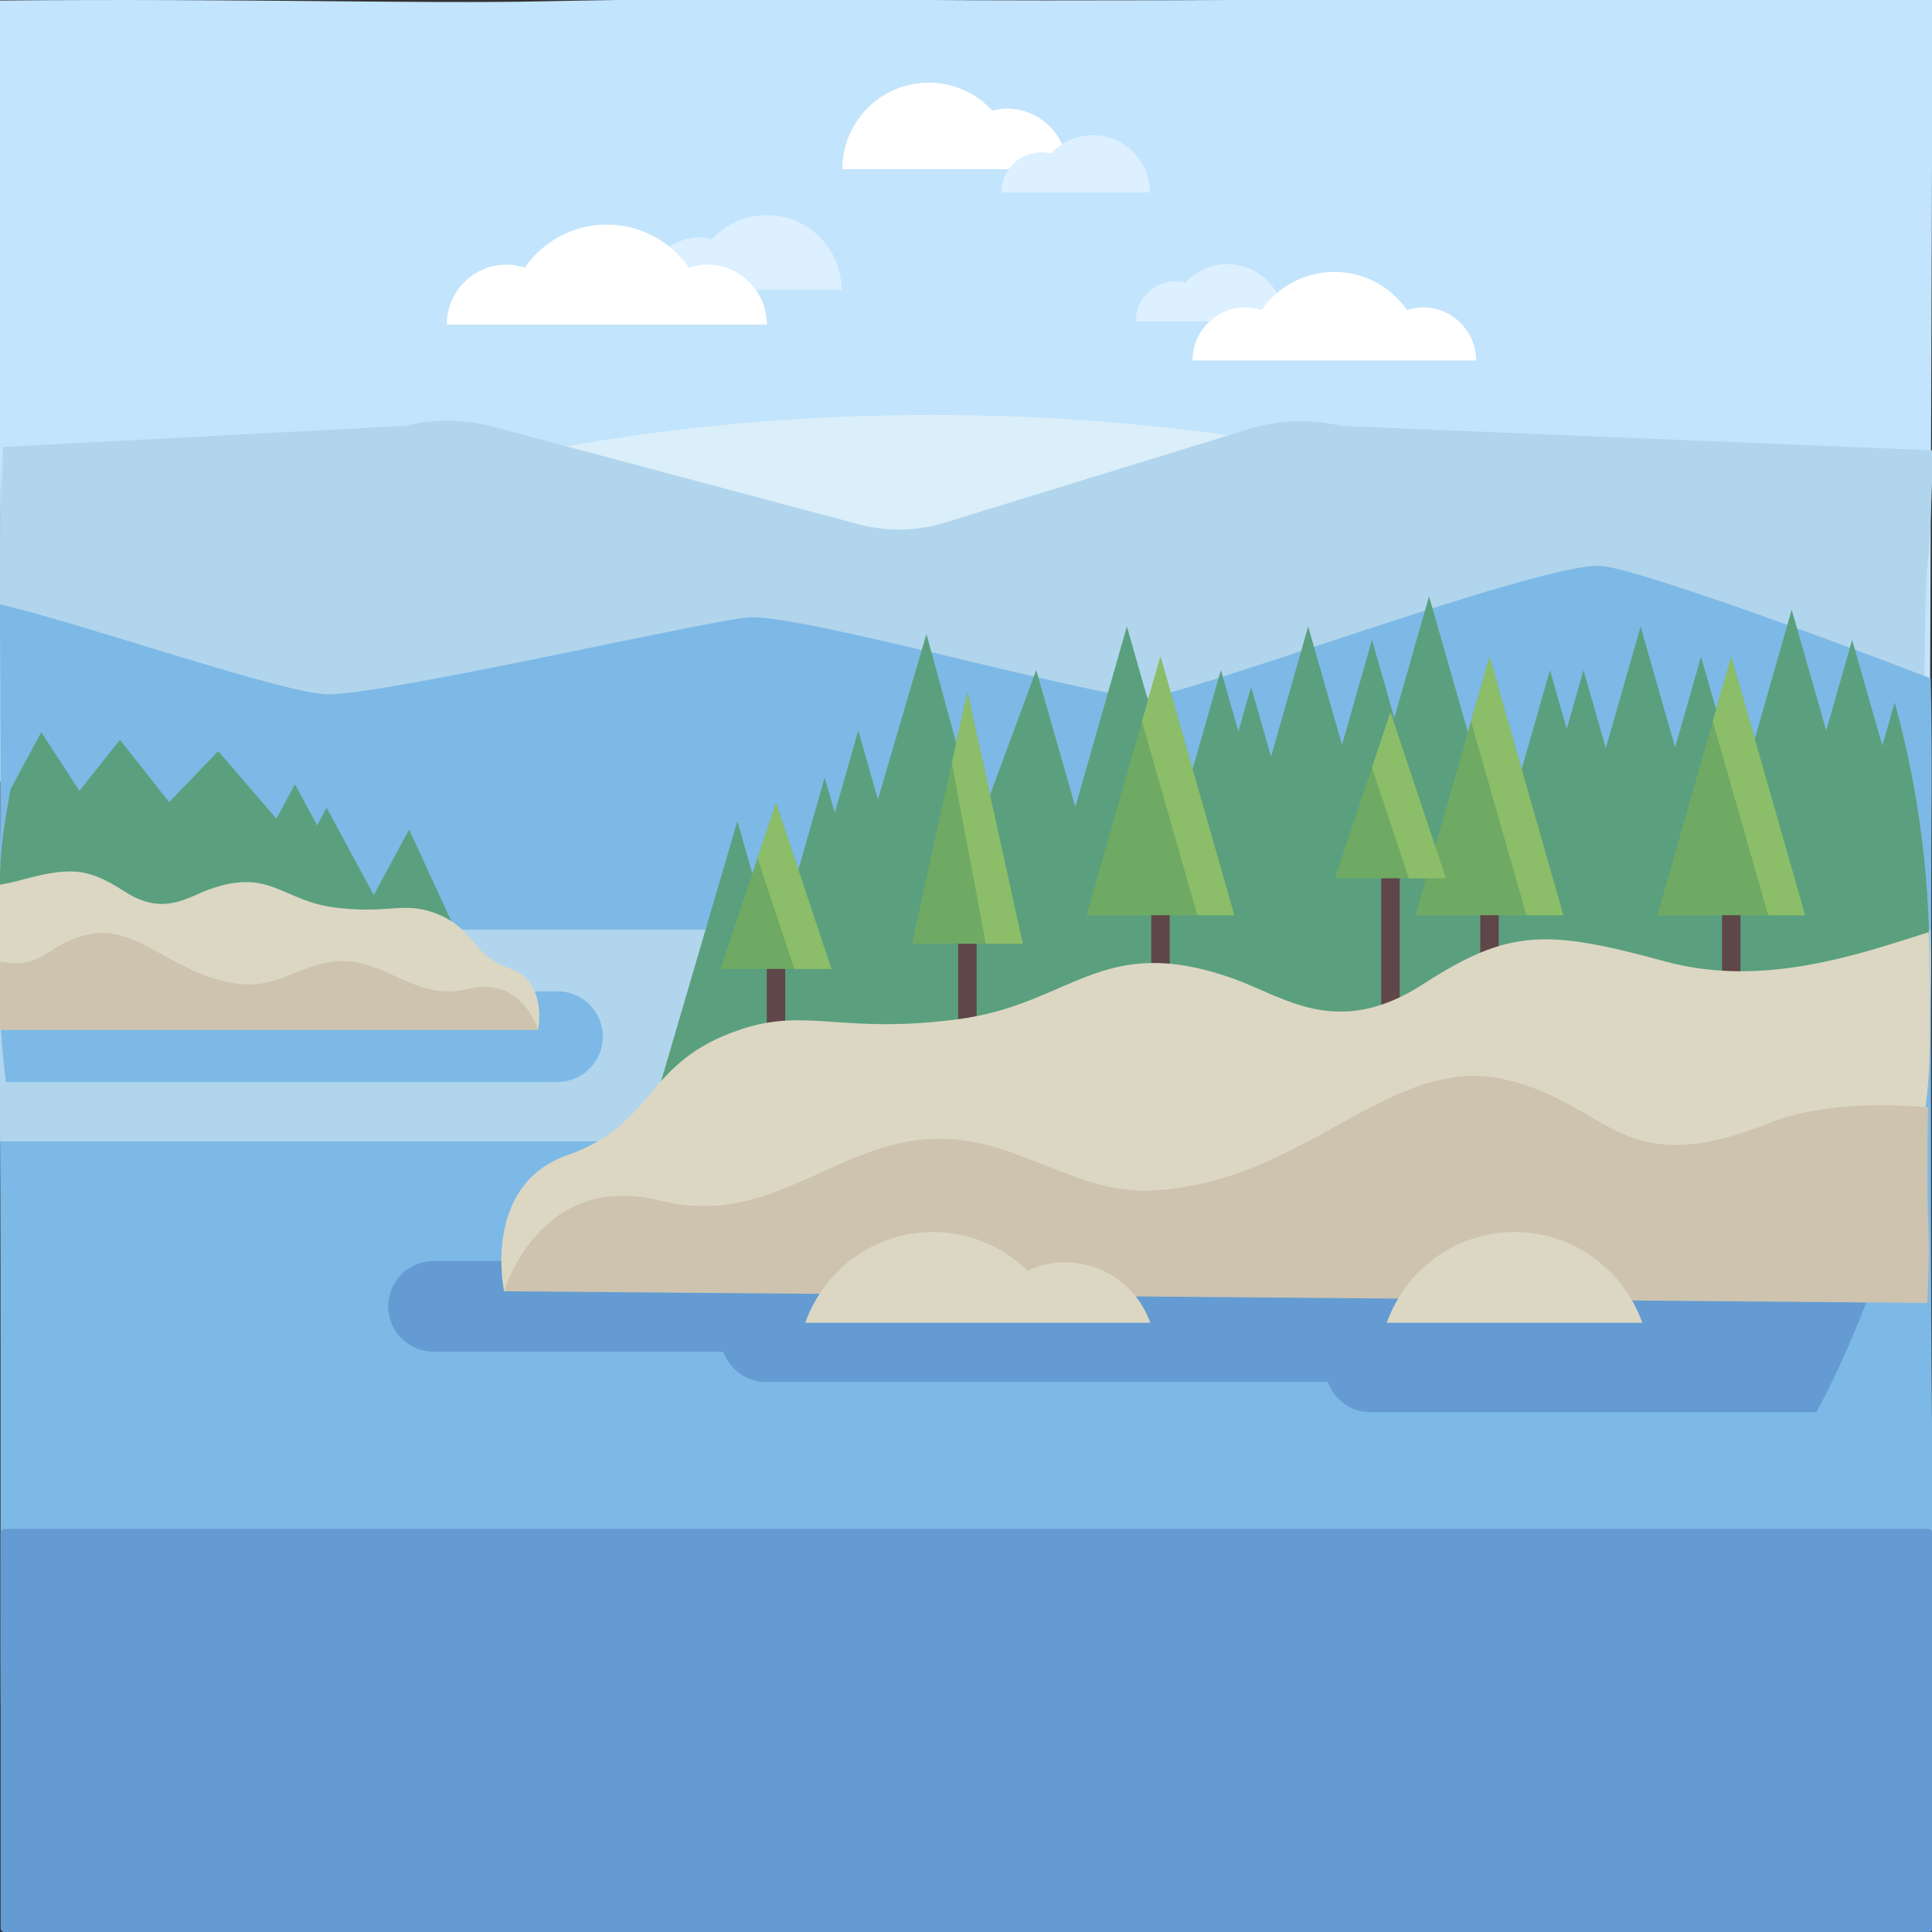 <?xml version="1.0" encoding="utf-8"?>
<svg id="Layer_1" style="enable-background:new 0 0 512 512;" x="0px" y="0px" viewBox="0 0 256 256" xmlns="http://www.w3.org/2000/svg">
  <rect x="0" y="0" width="256" height="256" fill="#333333" stroke="none"/>
  <path style="fill: rgb(194, 228, 252);" d="M -0.046 0.067 C -0.311 19.655 0.086 51.819 0.007 79.897 C -0.034 94.459 0.158 107.906 -0.006 117.947 C -0.063 121.42 -0.615 124.499 -0.615 127.057 C -0.615 159.936 11.782 189.911 32.139 212.595 C 57.834 224.266 89.383 231.164 123.513 231.164 C 164.075 231.164 201.018 221.446 228.782 205.518 C 245.607 183.835 255.65 156.627 255.65 127.057 C 255.65 106.154 256.02 31.434 256.052 -0.312 C 188.3 -0.397 185.71 0.053 138.449 0.053 C 113.028 0.053 100.081 -0.421 71.99 0.174 C 55.282 0.527 33.114 -0.214 -0.046 0.067 Z"/>
  <path style="fill: rgb(218, 239, 249);" d="M 247.14 172.976 C 252.618 158.716 255.65 143.244 255.65 127.057 C 255.65 114.94 253.931 103.232 250.789 92.121 C 224.931 69.883 177.619 54.982 123.513 54.982 C 76.056 54.982 33.843 66.454 6.728 84.278 C 1.988 97.659 -0.615 112.051 -0.615 127.057 C -0.615 146.173 3.603 164.296 11.109 180.59 C 38.279 196.835 78.541 207.14 123.513 207.14 C 175.168 207.14 220.625 193.557 247.14 172.976 Z"/>
  <path style="fill: rgb(177, 213, 236);" d="M -0.04 103.527 L 254.853 102.041 C 255.265 59.682 255.318 87.637 256.136 59.675 L 177.691 56.441 C 173.679 55.486 169.484 55.622 165.542 56.835 L 125.208 69.246 C 121.484 70.391 117.513 70.467 113.748 69.463 L 65.215 56.521 C 61.432 55.511 57.454 55.48 53.656 56.43 L 0.403 59.222 C -0.263 76.144 -0.017 81.601 -0.026 83.958 C -0.04 87.599 -0.033 83.852 -0.04 103.527 Z"/>
  <g transform="matrix(0.501, 0, 0, 0.426, -0.615, 10.209)">
    <path style="fill:#7DB9E6;" d="M 512 256 C 512 232.661 512.374 209.957 511.855 187.049 C 484.556 174.584 432 152 424 152 C 406.111 152 312.051 193.717 303.556 193.111 C 288 192 216 168 200 168 C 192 168 104 192 88 192 C 76.784 192 23.355 170.067 1.194 163.993 C 1.708 258.322 1.092 224.662 1.092 256 C 1.092 256.184 2.197 258.715 1.47 258.898 L 511.809 263.559 C 511.882 261.042 512 258.535 512 256 Z"/>
    <path style="fill:#7DB9E6;" d="M 1.248 247.89 C 1.168 244.037 1.798 242.518 1.272 250.003 C 1.093 252.547 1.139 253.962 1.139 256 C 1.139 269.634 1.039 292.558 1.195 319.457 C 1.559 382.404 1.257 467.117 1.405 505.481 C 1.419 509.234 164.266 544.456 256 544.456 C 347.983 544.456 513.958 533.004 512.512 446.851 C 511.788 403.728 511.922 305.402 512 256 C 512.004 253.317 511.88 250.663 511.798 248 L 1.248 247.89 Z"/>
  </g>
  <path style="fill: rgb(100, 155, 210);" d="M 249.233 167.098 L 57.445 167.098 C 54.128 167.098 51.439 169.787 51.439 173.104 C 51.439 176.421 54.128 179.11 57.445 179.11 L 95.852 179.11 C 96.679 181.438 98.879 183.115 101.491 183.115 L 175.935 183.115 C 176.762 185.442 178.961 187.119 181.573 187.119 L 240.704 187.119 C 244.092 180.747 246.946 174.053 249.233 167.098 Z"/>
  <g style="opacity: 0.4;" transform="matrix(0.501, 0, 0, 0.501, -0.615, -1.075)">
    <path style="fill:#FFFFF5;" d="M 0.202 248 C 0.12 250.663 -0.364 251.132 0 256 C 1.224 272.369 1.22 304 1.22 304 L 507.44 304 C 510.392 288.445 512 272.414 512 256 C 512 253.317 511.88 250.663 511.798 248 L 0.202 248 Z"/>
  </g>
  <path style="fill: rgb(125, 185, 230);" d="M 73.904 131.353 L -0.105 131.353 C 0.013 135.407 0.317 139.414 0.802 143.365 L 73.885 143.365 C 77.202 143.365 79.895 140.676 79.9 137.359 C 79.905 134.042 77.221 131.353 73.904 131.353 Z" transform="matrix(1, -0, 0, 1, -0.023, 0.007)"/>
  <path style="fill: rgb(90, 160, 126);" d="M 255.65 127.057 C 255.65 115.286 254.031 103.9 251.059 93.074 L 249.421 98.806 L 245.417 84.791 L 241.985 96.804 L 237.409 80.787 L 230.513 104.923 L 225.397 87.015 L 221.964 99.028 L 217.388 83.011 L 212.78 99.139 L 209.824 88.795 L 207.6 96.581 L 205.376 88.795 L 200.004 107.598 L 197.48 107.43 L 189.359 79.007 L 184.751 95.135 L 181.796 84.791 L 177.823 98.694 L 173.343 83.011 L 168.417 100.252 L 165.779 91.02 L 164.095 96.915 L 161.775 88.795 L 156.373 107.703 L 149.318 83.011 L 142.486 106.924 L 137.305 88.795 L 129.687 109.372 L 122.762 84.012 L 116.331 105.924 L 113.725 96.804 L 110.611 107.703 L 109.277 103.032 L 102.666 126.167 L 97.709 108.815 L 85.307 151.082 L 253.367 151.082 C 254.845 143.296 255.65 135.272 255.65 127.057 Z"/>
  <polygon style="fill: rgb(110, 170, 100);" points="197.368 87.015 187.58 121.273 207.155 121.273"/>
  <rect x="196.143" y="121.271" style="fill: rgb(95, 70, 72);" width="2.447" height="9.788"/>
  <polygon style="fill: rgb(140, 190, 105);" points="197.368 87.015 194.921 95.58 202.261 121.273 207.155 121.273"/>
  <polygon style="fill: rgb(110, 170, 100);" points="184.243 94.357 176.902 116.379 191.583 116.379"/>
  <rect x="183.02" y="116.381" style="fill: rgb(95, 70, 72);" width="2.447" height="18.684"/>
  <polygon style="fill: rgb(140, 190, 105);" points="184.243 94.357 181.796 101.697 186.69 116.379 191.583 116.379"/>
  <polygon style="fill: rgb(110, 170, 100);" points="102.825 106.369 95.484 128.392 110.166 128.392"/>
  <rect x="101.601" y="128.393" style="fill: rgb(95, 70, 72);" width="2.447" height="18.684"/>
  <polygon style="fill: rgb(140, 190, 105);" points="102.825 106.369 100.378 113.709 105.272 128.392 110.166 128.392"/>
  <polygon style="fill: rgb(110, 170, 100);" points="128.185 91.687 120.844 125.055 135.526 125.055"/>
  <rect x="126.962" y="125.055" style="fill: rgb(95, 70, 72);" width="2.447" height="18.684"/>
  <polygon style="fill: rgb(140, 190, 105);" points="128.185 91.687 126.121 101.067 130.632 125.055 135.526 125.055"/>
  <polygon style="fill: rgb(110, 170, 100);" points="153.766 87.015 143.979 121.273 163.555 121.273"/>
  <rect x="152.543" y="121.271" style="fill: rgb(95, 70, 72);" width="2.447" height="9.788"/>
  <polygon style="fill: rgb(140, 190, 105);" points="153.766 87.015 151.32 95.58 158.661 121.273 163.555 121.273"/>
  <polygon style="fill: rgb(110, 170, 100);" points="229.401 87.015 219.613 121.273 239.188 121.273"/>
  <rect x="228.176" y="121.271" style="fill: rgb(95, 70, 72);" width="2.447" height="9.788"/>
  <polygon style="fill: rgb(140, 190, 105);" points="229.401 87.015 226.954 95.58 234.294 121.273 239.188 121.273"/>
  <path style="fill: rgb(220, 215, 195);" d="M 220.623 127.391 C 204.924 123.109 199.935 123.053 188.59 130.394 C 177.244 137.735 170.241 132.12 163.564 129.727 C 145.879 123.386 142.208 133.063 126.859 135.065 C 111.509 137.067 106.958 133.468 98.163 136.4 C 85.149 140.738 87.199 148.827 75.139 153.084 C 63.794 157.088 66.797 171.102 66.797 171.102 L 247.878 171.102 C 250.779 163.178 253.804 155.55 255.096 146.98 C 256.043 140.698 255.65 133.604 255.65 127.057 C 255.65 125.871 255.592 124.698 255.56 123.52 C 246.033 126.546 233.511 130.905 220.623 127.391 Z"/>
  <path style="fill: rgb(205, 195, 175);" d="M 255.472 146.722 C 249.061 146.172 240.823 146.268 234.628 148.746 C 214.607 156.754 213.606 146.41 199.592 143.073 C 184.171 139.401 173.231 156.754 152.543 157.755 C 143.6 158.188 136.396 152.239 127.517 151.082 C 112.168 149.079 103.493 163.094 87.476 159.09 C 71.46 155.086 66.797 171.102 66.797 171.102 L 255.391 172.649 C 255.95 159.515 255.142 167.729 255.472 146.722 Z"/>
  <g transform="matrix(0.501, 0, 0, 0.501, -0.615, -1.075)">
    <path style="fill:#DCD7C3;" d="M282.939,336c-3.569,0-6.936,0.799-9.967,2.203C266.531,331.896,257.744,328,248,328&#10;&#9;&#9;c-15.652,0-28.836,10.05-33.795,24h46.205h21.386h23.674C302.164,342.7,293.374,336,282.939,336z"/>
    <path style="fill:#DCD7C3;" d="M435.591,352c-4.959-13.95-18.144-24-33.795-24S372.959,338.05,368,352H435.591z"/>
  </g>
  <path style="fill: rgb(90, 160, 126);" d="M 49.525 118.604 L 43.283 107.036 L 42.022 109.372 L 39.081 103.922 L 36.62 108.482 L 28.916 99.528 L 22.409 106.285 L 15.902 98.027 L 10.522 104.784 L 5.466 97.026 L 1.392 104.574 C 0.671 108.641 -0.041 112.723 -0.003 116.957 C -0.001 117.22 0.001 117.504 0.003 117.804 C 0.02 121.318 -0.021 127.041 -0.021 127.041 C -0.021 127.041 -0.04 129.681 0.001 131.014 L 63.952 131.061 L 54.207 109.928 L 49.525 118.604 Z"/>
  <path style="fill: rgb(220, 215, 195);" d="M 67.546 128.342 C 62.121 126.428 63.043 122.789 57.19 120.838 C 53.234 119.519 51.186 121.138 44.283 120.238 C 37.379 119.337 35.728 114.985 27.774 117.836 C 24.77 118.913 21.62 121.438 16.517 118.137 C 11.415 114.835 9.17 114.86 2.11 116.786 C 1.335 116.997 -0.03 117.231 -0.03 117.231 L -0.006 127.125 C -0.006 127.125 -0.194 132.411 -0.046 135.669 C -0.034 135.944 -0.019 136.205 -0.001 136.447 L 71.298 136.447 C 71.298 136.447 72.648 130.143 67.546 128.342 Z"/>
  <path style="fill: rgb(205, 195, 175);" d="M 0.02 136.437 L 71.298 136.447 C 71.298 136.447 69.201 129.243 61.997 131.044 C 54.793 132.845 50.891 126.541 43.987 127.442 C 39.993 127.963 36.753 130.638 32.731 130.443 C 23.426 129.993 18.505 122.188 11.569 123.839 C 6.246 125.107 5.67 128.52 0.021 127.415 C 0.022 127.721 0.022 128.172 0.021 128.551 C 0.02 129.418 0.017 130.264 0.014 131.129 C 0.013 131.256 0.013 131.382 0.012 131.509 C 0.012 131.509 0.012 131.509 0.012 131.509 C 0.011 131.869 0.01 132.233 0.009 132.604 C 0.007 133.337 0.006 134.04 0.006 134.645 C 0.006 135.506 0.01 136.169 0.02 136.437 Z"/>
  <path style="fill: rgb(220, 240, 255);" d="M 85.749 38.392 C 85.749 34.563 88.853 31.459 92.682 31.459 C 93.26 31.459 93.813 31.55 94.349 31.683 C 96.159 29.73 98.723 28.488 101.596 28.488 C 107.066 28.488 111.501 32.922 111.501 38.392 L 85.749 38.392 L 85.749 38.392 Z"/>
  <g transform="matrix(0.501, 0, 0, 0.501, -0.615, -1.075)">
    <path style="fill:#FFFFFF;" d="M283.553,46.905c0-8.855-7.179-16.034-16.034-16.034c-1.336,0-2.614,0.211-3.855,0.52&#10;&#9;&#9;C259.48,26.873,253.548,24,246.905,24C234.255,24,224,34.255,224,46.905H283.553z"/>
    <path style="fill:#FFFFFF;" d="M188.185,72.123c-1.666,0-3.24,0.328-4.749,0.804c-4.78-6.871-12.708-11.388-21.713-11.388&#10;&#9;&#9;s-16.933,4.517-21.713,11.388c-1.509-0.476-3.083-0.804-4.749-0.804c-8.769,0-15.877,7.108-15.877,15.877h84.677&#10;&#9;&#9;C204.062,79.231,196.953,72.123,188.185,72.123z"/>
  </g>
  <g transform="matrix(0.501, 0, 0, 0.501, -0.615, -1.075)">
    <path style="fill:#DCF0FF;" d="M266.049,53.02c0-5.847,4.74-10.587,10.587-10.587c0.883,0,1.726,0.14,2.546,0.343&#10;&#9;&#9;c2.763-2.983,6.68-4.88,11.066-4.88c8.353,0,15.125,6.772,15.125,15.125L266.049,53.02L266.049,53.02z"/>
    <path style="fill:#DCF0FF;" d="M301.599,87.125c0-5.847,4.74-10.587,10.587-10.587c0.883,0,1.726,0.14,2.546,0.343&#10;&#9;&#9;c2.763-2.983,6.68-4.88,11.066-4.88c8.353,0,15.125,6.772,15.125,15.125h-39.324V87.125z"/>
  </g>
  <path style="fill: rgb(255, 255, 255);" d="M 188.542 40.722 C 187.803 40.722 187.104 40.868 186.434 41.079 C 184.313 38.03 180.795 36.025 176.799 36.025 C 172.803 36.025 169.284 38.03 167.163 41.079 C 166.494 40.868 165.795 40.722 165.056 40.722 C 161.164 40.722 158.01 43.876 158.01 47.768 L 195.588 47.768 C 195.588 43.877 192.434 40.722 188.542 40.722 Z"/>
  <g/>
  <g/>
  <g/>
  <g/>
  <g/>
  <g/>
  <g/>
  <g/>
  <g/>
  <g/>
  <g/>
  <g/>
  <g/>
  <g/>
  <g/>
  <rect x="0.082" y="202.59" width="255.999" height="53.475" style="fill: rgb(100, 155, 210);" rx="0.577" ry="0.577"/>
</svg>